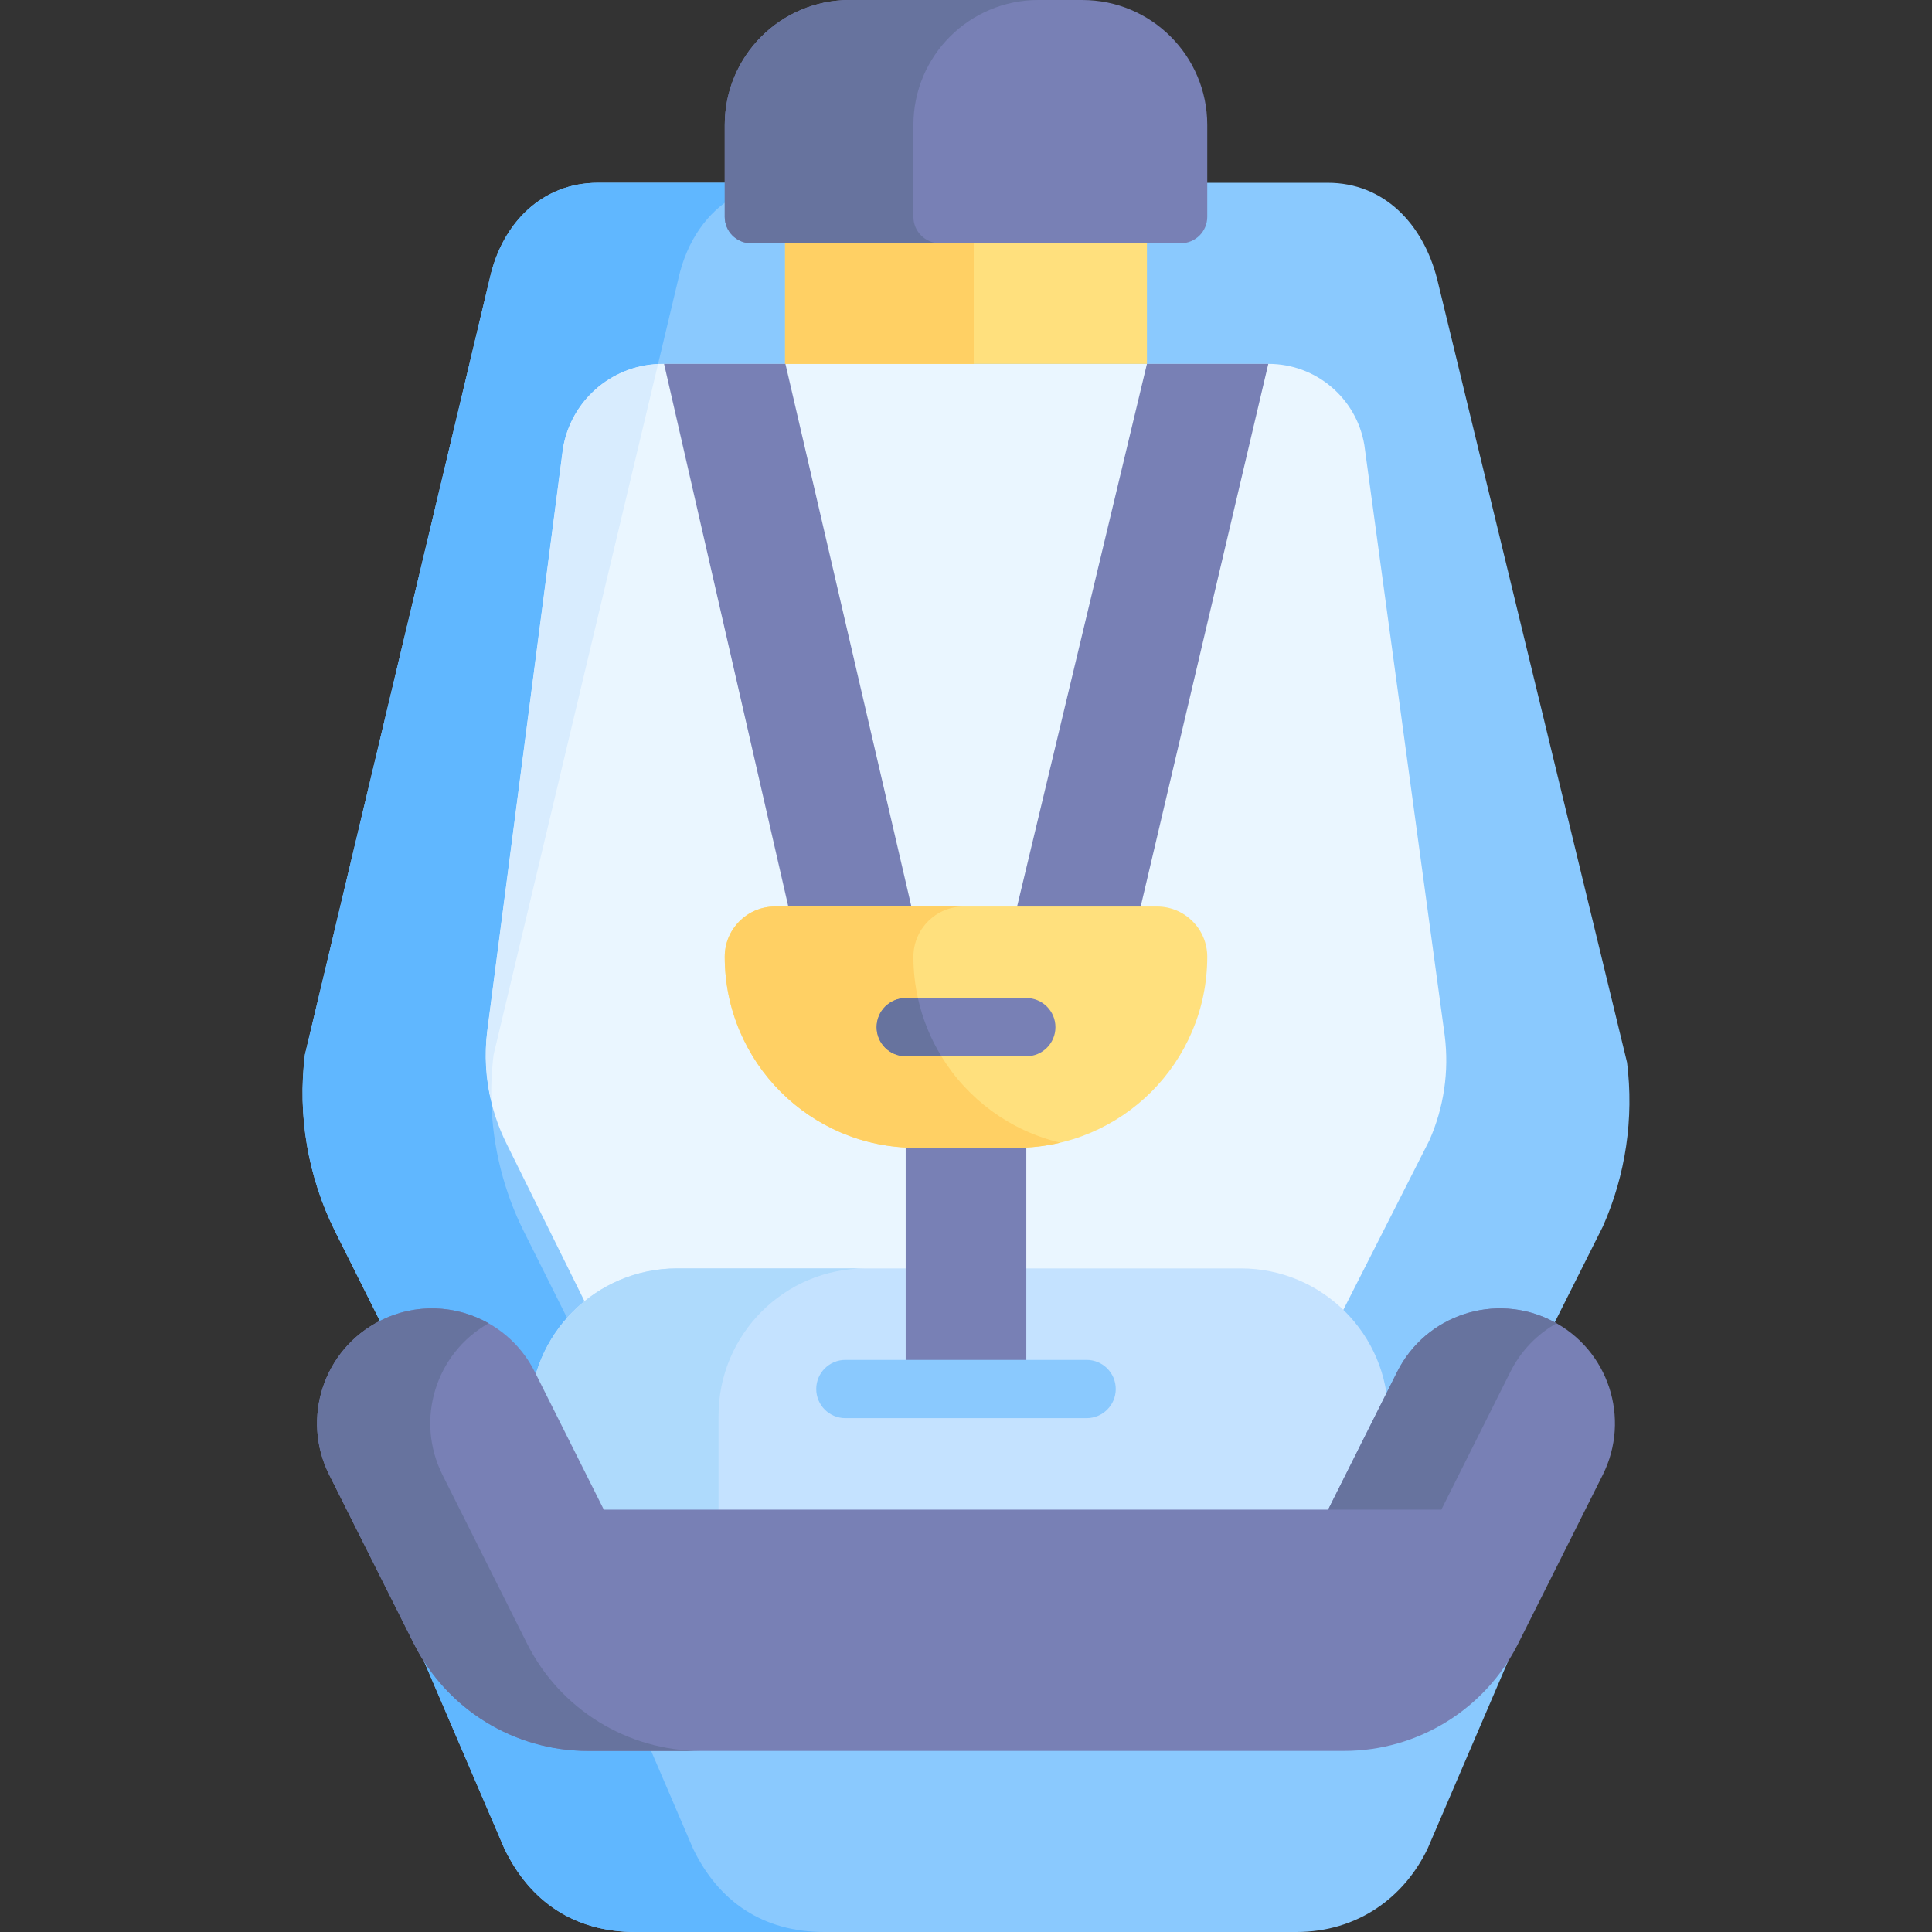 <svg id="Capa_1" enable-background="new 0 0 512 512" height="512" viewBox="0 0 512 512" width="512" xmlns="http://www.w3.org/2000/svg"><rect x="0" y="0" width="512" height="512" fill="#333333" stroke="none"/><g><path d="m387.106 400.075h-261.425l-36.825-73.65c-7.254-14.509-10.052-30.84-8.04-46.935l49.003-205.81c3.323-14.803 14.061-25.241 28.593-25.241h33.654l15.983 6.024h95.901l15.983-6.024h31.967c14.728 0 25.219 10.728 28.978 25.581l50.305 207.541c1.849 14.796-.362 29.816-6.398 43.451z" fill="#8ac9fe"/><path d="m343.553 512h-175.106c-16.256 0-28.024-8.046-34.794-22.126l-21.259-49.541h287.219l-21.266 49.541c-6.153 12.921-18.538 22.126-34.794 22.126z" fill="#8ac9fe"/><path d="m183.653 489.874-21.259-49.541h-50l21.259 49.541c6.769 14.08 18.538 22.126 34.794 22.126h50c-16.256 0-28.024-8.046-34.794-22.126z" fill="#60b7ff"/><path d="m329.117 400.075h-146.884l-47.977-96.953c-4.628-9.256-6.412-19.674-5.129-29.942l20.046-154.233c2.083-12.974 13.278-22.516 26.419-22.516h160.595c12.569 0 23.298 9.082 25.375 21.478l21.311 156.593c1.18 9.439-.231 19.021-4.082 27.719z" fill="#eaf6ff"/><path d="m129.127 273.18 20.046-154.233c2.019-12.579 12.605-21.932 25.223-22.49l5.423-22.776c2.189-9.753 7.597-17.611 15.187-21.837.86-.479 1.747-.911 2.661-1.294l-5.602-2.11h-33.654c-14.532 0-25.27 10.438-28.593 25.241l-49.001 205.809c-2.012 16.096.786 32.427 8.04 46.935l36.825 73.65h50l-36.825-73.65c-5.359-10.719-8.285-22.432-8.637-34.311-1.506-6.161-1.888-12.576-1.093-18.934z" fill="#60b7ff"/><path d="m130.817 279.49 43.58-183.033c-12.619.558-23.204 9.911-25.223 22.49l-20.047 154.233c-.795 6.358-.413 12.773 1.092 18.934-.125-4.2.072-8.42.598-12.624z" fill="#d8ecfe"/><path d="m208.05 54.463h95.901v41.967h-95.901z" fill="#ffe07d"/><path d="m208.05 54.463h50v41.967h-50z" fill="#ffd064"/><path d="m249.191 273.251-26.584 26.818-46.622-203.639h32.163z" fill="#7880b5"/><path d="m261.64 273.251 26.584 26.818 47.889-203.639h-32.163z" fill="#7880b5"/><path d="m367.884 405.372h-227.462v-30.211c0-21.55 17.47-39.02 39.02-39.02h149.422c21.55 0 39.02 17.47 39.02 39.02z" fill="#c4e2ff"/><path d="m229.442 336.141h-50c-21.55 0-39.02 17.47-39.02 39.02v30.211h50v-30.211c.001-21.55 17.47-39.02 39.02-39.02z" fill="#aedafc"/><path d="m370.259 363.563-18.292 36.512h-191.944l-18.308-36.525c-7.573-15.108-25.999-21.162-41.056-13.489-14.917 7.601-20.902 25.818-13.399 40.785l22.396 44.68c8.751 17.458 26.607 28.482 46.136 28.482h200.425c19.529 0 37.385-11.023 46.136-28.482l22.387-44.663c7.507-14.976 1.516-33.203-13.412-40.805-15.065-7.67-33.496-1.61-41.069 13.505z" fill="#7880b5"/><g><g><g><path d="m400.259 363.563c2.819-5.627 7.144-9.999 12.239-12.875-.384-.217-.774-.427-1.17-.628-15.065-7.672-33.496-1.612-41.069 13.504l-18.292 36.512h30z" fill="#67739e"/></g><g><path d="m139.655 435.527-22.396-44.68c-7.303-14.57-1.826-32.218 12.231-40.157-8.591-4.851-19.375-5.447-28.831-.628-14.917 7.601-20.902 25.818-13.399 40.785l22.396 44.68c8.751 17.458 26.607 28.482 46.136 28.482h30c-19.53 0-37.386-11.023-46.137-28.482z" fill="#67739e"/></g></g></g><path d="m240.017 300.346h31.967v67.763h-31.967z" fill="#7880b5"/><path d="m269.31 304.174h-26.62c-27.959 0-50.624-22.665-50.624-50.624 0-7.351 5.959-13.31 13.31-13.31h101.247c7.351 0 13.31 5.959 13.31 13.31.001 27.959-22.664 50.624-50.623 50.624z" fill="#ffe07d"/><g><path d="m271.984 279.926h-31.967c-4.263 0-7.718-3.455-7.718-7.718s3.455-7.718 7.718-7.718h31.967c4.263 0 7.718 3.455 7.718 7.718s-3.455 7.718-7.718 7.718z" fill="#7880b5"/></g><path d="m249.472 279.926h-9.456c-4.263 0-7.718-3.455-7.718-7.718s3.455-7.719 7.718-7.719h3.235c-.776-3.523-1.185-7.183-1.185-10.938 0-7.351 5.959-13.31 13.31-13.31h-50c-7.351 0-13.31 5.959-13.31 13.31 0 27.959 22.665 50.624 50.624 50.624h26.621c4.024 0 7.937-.47 11.69-1.357-13.311-3.147-24.59-11.548-31.529-22.892z" fill="#ffd064"/><path d="m232.298 272.208c0 4.263 3.455 7.718 7.718 7.718h9.456c-2.872-4.696-5.001-9.896-6.221-15.437h-3.235c-4.263 0-7.718 3.455-7.718 7.719z" fill="#67739e"/><g><path d="m287.967 375.827h-63.934c-4.263 0-7.718-3.455-7.718-7.718s3.455-7.718 7.718-7.718h63.934c4.263 0 7.718 3.455 7.718 7.718.001 4.262-3.455 7.718-7.718 7.718z" fill="#8ac9fe"/></g><path d="m312.934 64.463h-113.868c-3.866 0-7-3.134-7-7v-24.354c0-18.286 14.823-33.109 33.109-33.109h61.651c18.285 0 33.109 14.823 33.109 33.109v24.355c-.001 3.865-3.135 6.999-7.001 6.999z" fill="#7880b5"/><path d="m242.066 57.463v-24.354c0-18.286 14.823-33.109 33.109-33.109h-50c-18.285 0-33.109 14.823-33.109 33.109v24.355c0 3.866 3.134 7 7 7h50c-3.866-.001-7-3.135-7-7.001z" fill="#67739e"/></g></svg>